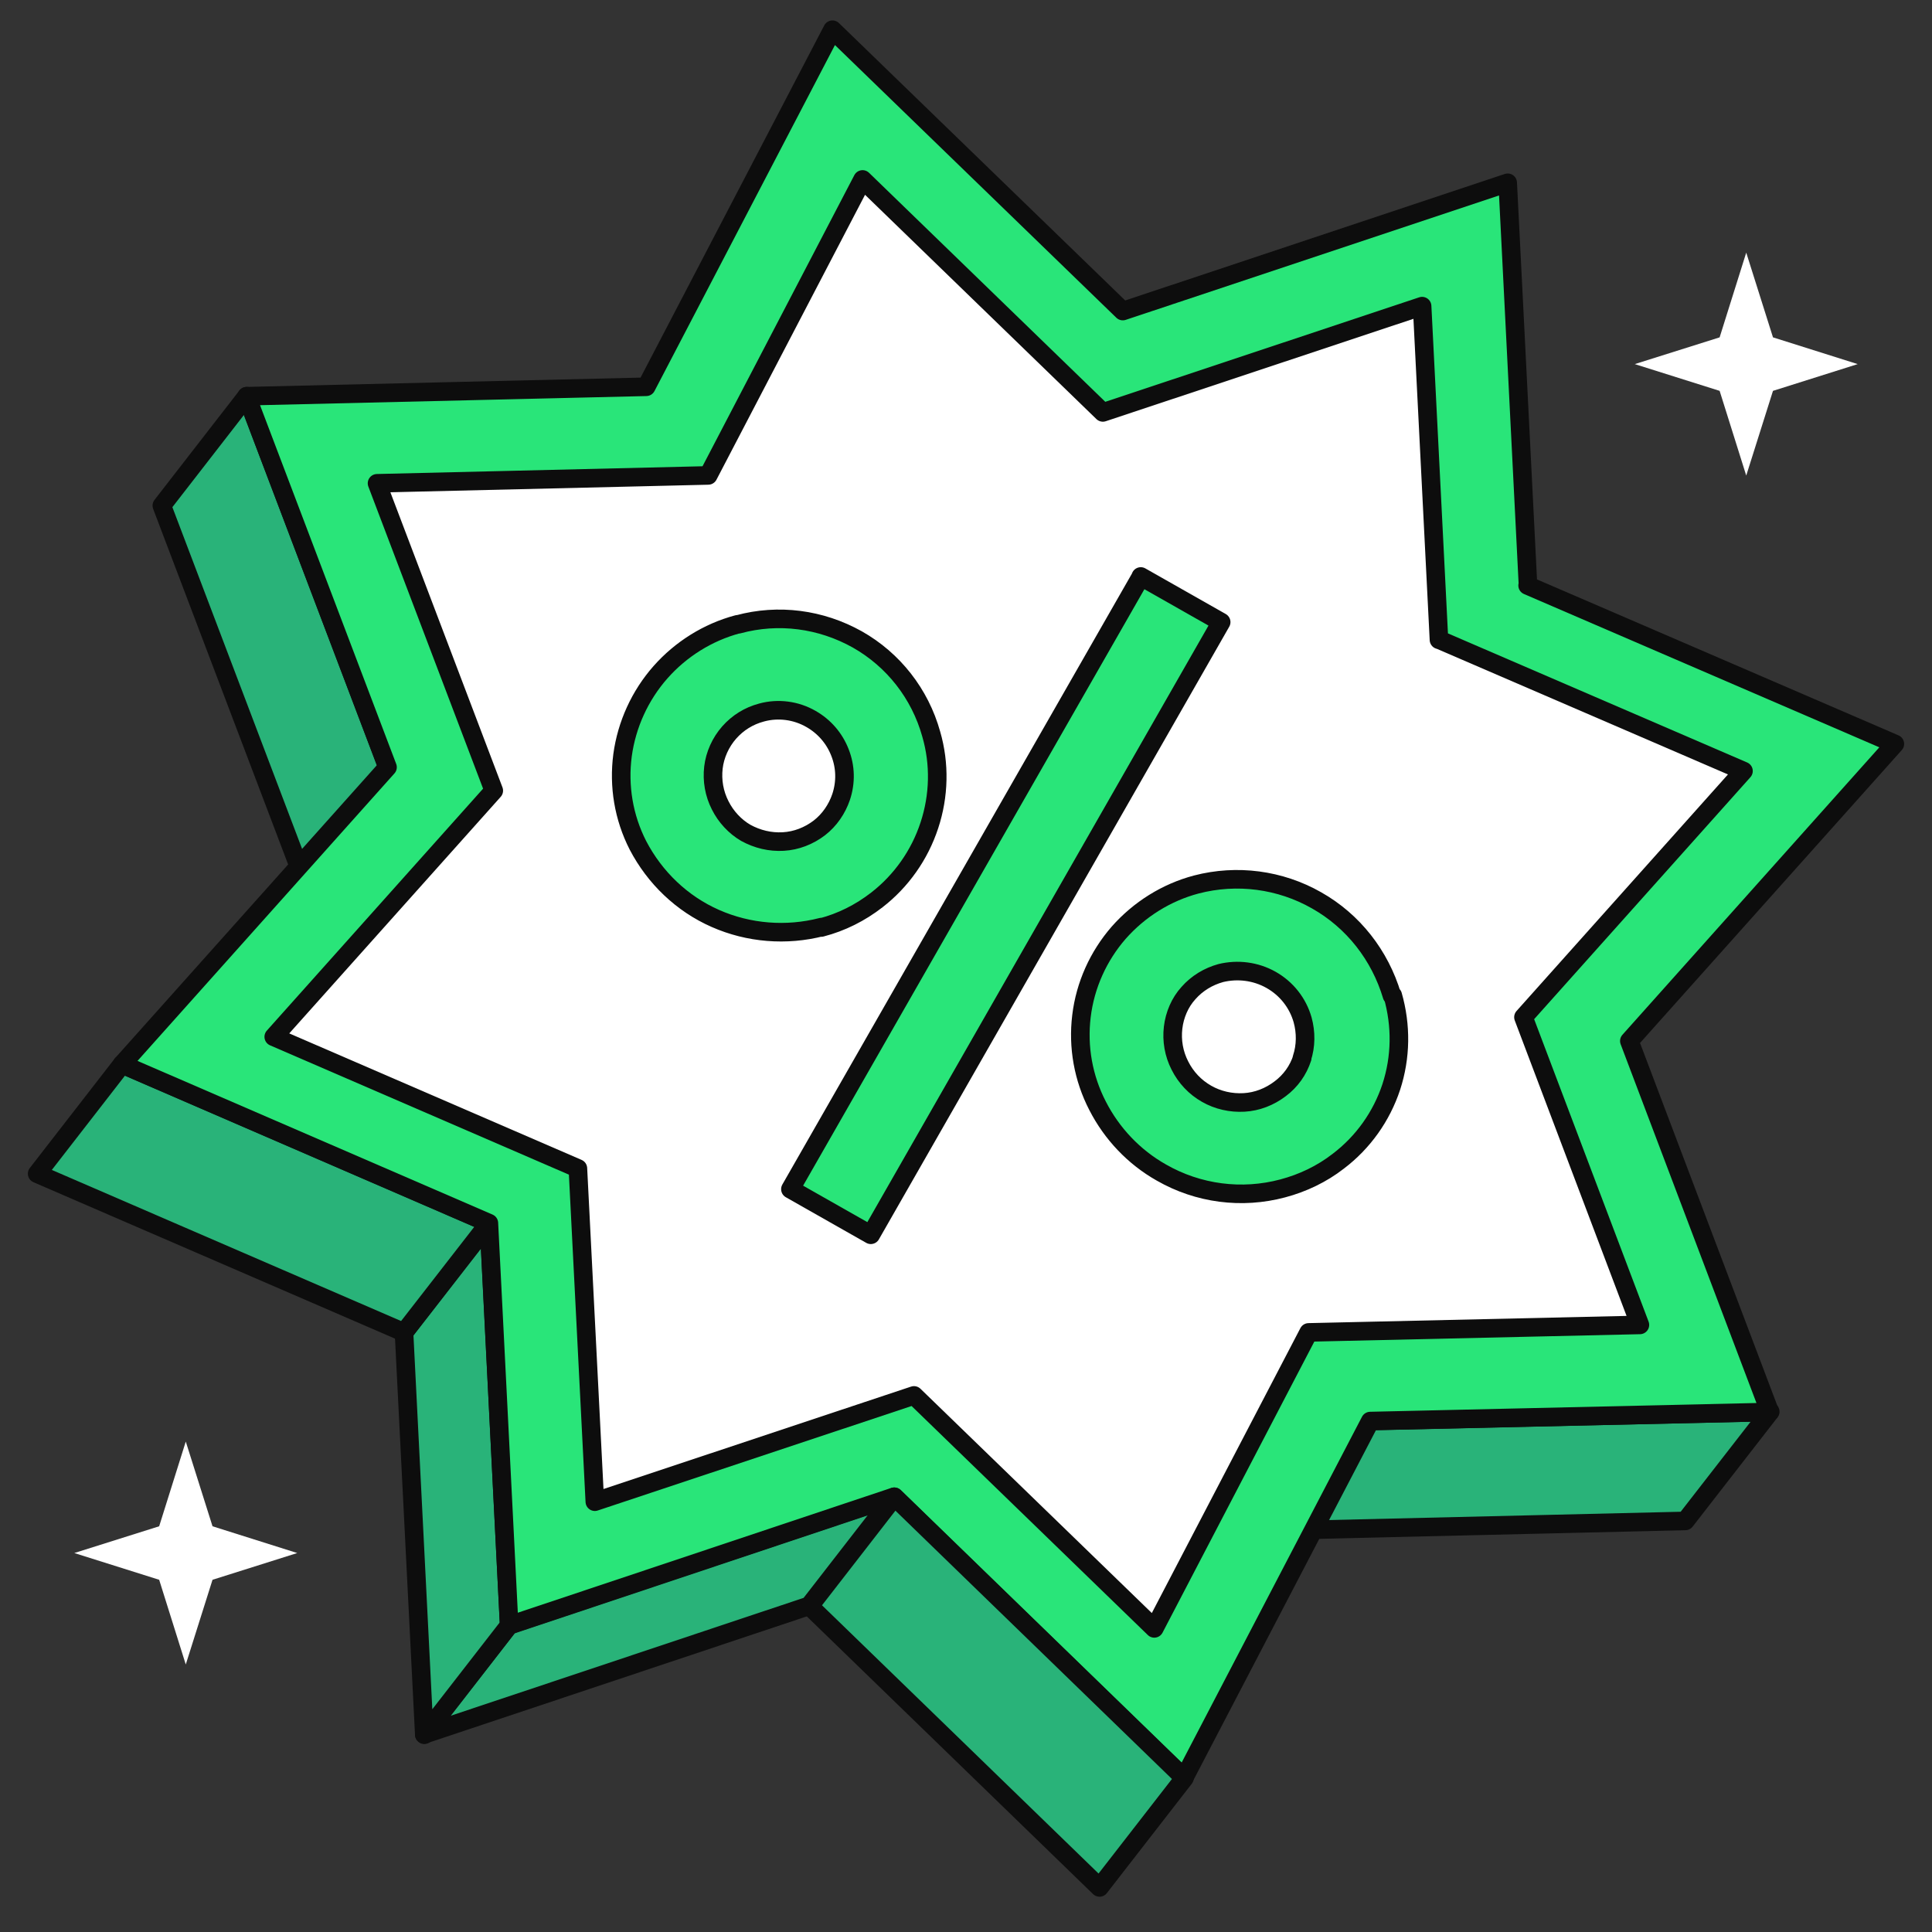 <svg width="26" height="26" viewBox="0 0 26 26" fill="none" xmlns="http://www.w3.org/2000/svg">
<rect x="0" y="0" width="26" height="26" fill="#333333" stroke="none"/>
<path d="M6.852 21.869L5.71 23.34L10.89 21.61L12.032 20.138L6.852 21.869Z" fill="#29B379" stroke="#0D0D0D" stroke-width="0.25" stroke-linecap="round" stroke-linejoin="round"/>
<path d="M5.437 17.931L6.58 16.46L6.852 21.874L5.71 23.345L5.437 17.931Z" fill="#29B379" stroke="#0D0D0D" stroke-width="0.25" stroke-linecap="round" stroke-linejoin="round"/>
<path d="M23.823 18.997L22.68 20.468L17.298 20.595L18.441 19.123L23.817 19.002L23.823 18.997Z" fill="#29B379" stroke="#0D0D0D" stroke-width="0.25" stroke-linecap="round" stroke-linejoin="round"/>
<path d="M0.5 15.795L1.642 14.323L6.58 16.46L5.437 17.931L0.5 15.795Z" fill="#29B379" stroke="#0D0D0D" stroke-width="0.25" stroke-linecap="round" stroke-linejoin="round"/>
<path d="M2.178 6.804L3.32 5.332L5.215 10.325L4.073 11.796L2.178 6.804Z" fill="#29B379" stroke="#0D0D0D" stroke-width="0.25" stroke-linecap="round" stroke-linejoin="round"/>
<path d="M20.563 7.874L20.29 2.46L15.11 4.186L11.203 0.4L8.697 5.205L3.32 5.332L5.215 10.325L1.642 14.323L6.579 16.46L6.852 21.874L12.032 20.143L15.934 23.929L18.44 19.124L23.817 19.002L21.927 14.009L25.5 10.011L20.558 7.879L20.563 7.874Z" fill="#29E579" stroke="#0D0D0D" stroke-width="0.25" stroke-linecap="round" stroke-linejoin="round"/>
<path d="M19.365 8.61L19.138 4.12L14.842 5.55L11.608 2.415L9.531 6.398L5.074 6.504L6.645 10.64L3.684 13.953L7.777 15.724L8.005 20.209L12.3 18.779C13.563 20.001 14.271 20.691 15.534 21.914L17.611 17.931L22.069 17.83L20.502 13.689L23.463 10.376L19.37 8.61H19.365Z" fill="white" stroke="#0D0D0D" stroke-width="0.25" stroke-linejoin="round"/>
<path d="M11.052 12.482C11.325 12.411 11.577 12.284 11.8 12.111C12.128 11.857 12.376 11.507 12.507 11.107C12.638 10.711 12.649 10.28 12.532 9.879C12.381 9.336 12.022 8.879 11.537 8.605C11.047 8.331 10.476 8.255 9.935 8.402H9.925C9.525 8.509 9.162 8.737 8.889 9.046C8.611 9.361 8.434 9.752 8.378 10.163C8.323 10.579 8.393 11 8.585 11.376C8.813 11.812 9.177 12.162 9.627 12.36C10.076 12.558 10.582 12.598 11.057 12.476L11.052 12.482ZM9.692 10.838C9.611 10.68 9.581 10.503 9.601 10.33C9.621 10.158 9.697 9.99 9.813 9.858C9.93 9.726 10.076 9.635 10.248 9.589C10.47 9.528 10.713 9.559 10.915 9.676C11.092 9.777 11.229 9.934 11.304 10.127C11.38 10.32 11.385 10.528 11.319 10.726C11.264 10.888 11.163 11.036 11.026 11.142C10.885 11.249 10.718 11.315 10.541 11.325C10.364 11.335 10.193 11.294 10.036 11.208C9.889 11.122 9.768 10.99 9.692 10.838Z" fill="#29E579" stroke="#0D0D0D" stroke-width="0.25" stroke-linecap="round" stroke-linejoin="round"/>
<path d="M18.733 13.4C18.571 12.857 18.212 12.395 17.717 12.116C17.227 11.837 16.646 11.761 16.1 11.903C15.696 12.01 15.332 12.238 15.054 12.553C14.781 12.867 14.604 13.258 14.554 13.674C14.503 14.09 14.579 14.511 14.771 14.882C14.963 15.257 15.261 15.572 15.63 15.78C16.125 16.064 16.712 16.14 17.262 15.993C17.53 15.922 17.788 15.8 18.01 15.627C18.344 15.374 18.592 15.024 18.723 14.628C18.854 14.227 18.859 13.801 18.743 13.395H18.738L18.733 13.4ZM17.525 14.237C17.47 14.405 17.369 14.547 17.227 14.653C17.086 14.76 16.919 14.826 16.742 14.836C16.565 14.846 16.388 14.806 16.237 14.719C16.085 14.633 15.959 14.501 15.878 14.339C15.797 14.181 15.767 14.004 15.787 13.831C15.807 13.659 15.878 13.491 15.994 13.364C16.11 13.232 16.262 13.141 16.429 13.095C16.656 13.04 16.899 13.07 17.106 13.187C17.313 13.304 17.465 13.496 17.53 13.725C17.576 13.892 17.576 14.075 17.52 14.242L17.525 14.237Z" fill="#29E579" stroke="#0D0D0D" stroke-width="0.25" stroke-linecap="round" stroke-linejoin="round"/>
<path d="M15.352 7.763L10.637 16.003L11.719 16.617L16.434 8.372L15.352 7.758V7.763Z" fill="#29E579" stroke="#0D0D0D" stroke-width="0.25" stroke-linecap="round" stroke-linejoin="round"/>
<path d="M15.939 23.929L14.797 25.4L10.895 21.615L12.037 20.143L15.939 23.929Z" fill="#29B379" stroke="#0D0D0D" stroke-width="0.25" stroke-linecap="round" stroke-linejoin="round"/>
<path d="M23.86 5.26L25 4.9L23.86 4.54L23.5 3.4L23.142 4.54L22 4.9L23.142 5.26L23.5 6.4L23.86 5.26Z" fill="white"/>
<path d="M2.86 21.26L4 20.9L2.86 20.54L2.5 19.4L2.142 20.54L1 20.9L2.142 21.26L2.5 22.4L2.86 21.26Z" fill="white"/>
</svg>
